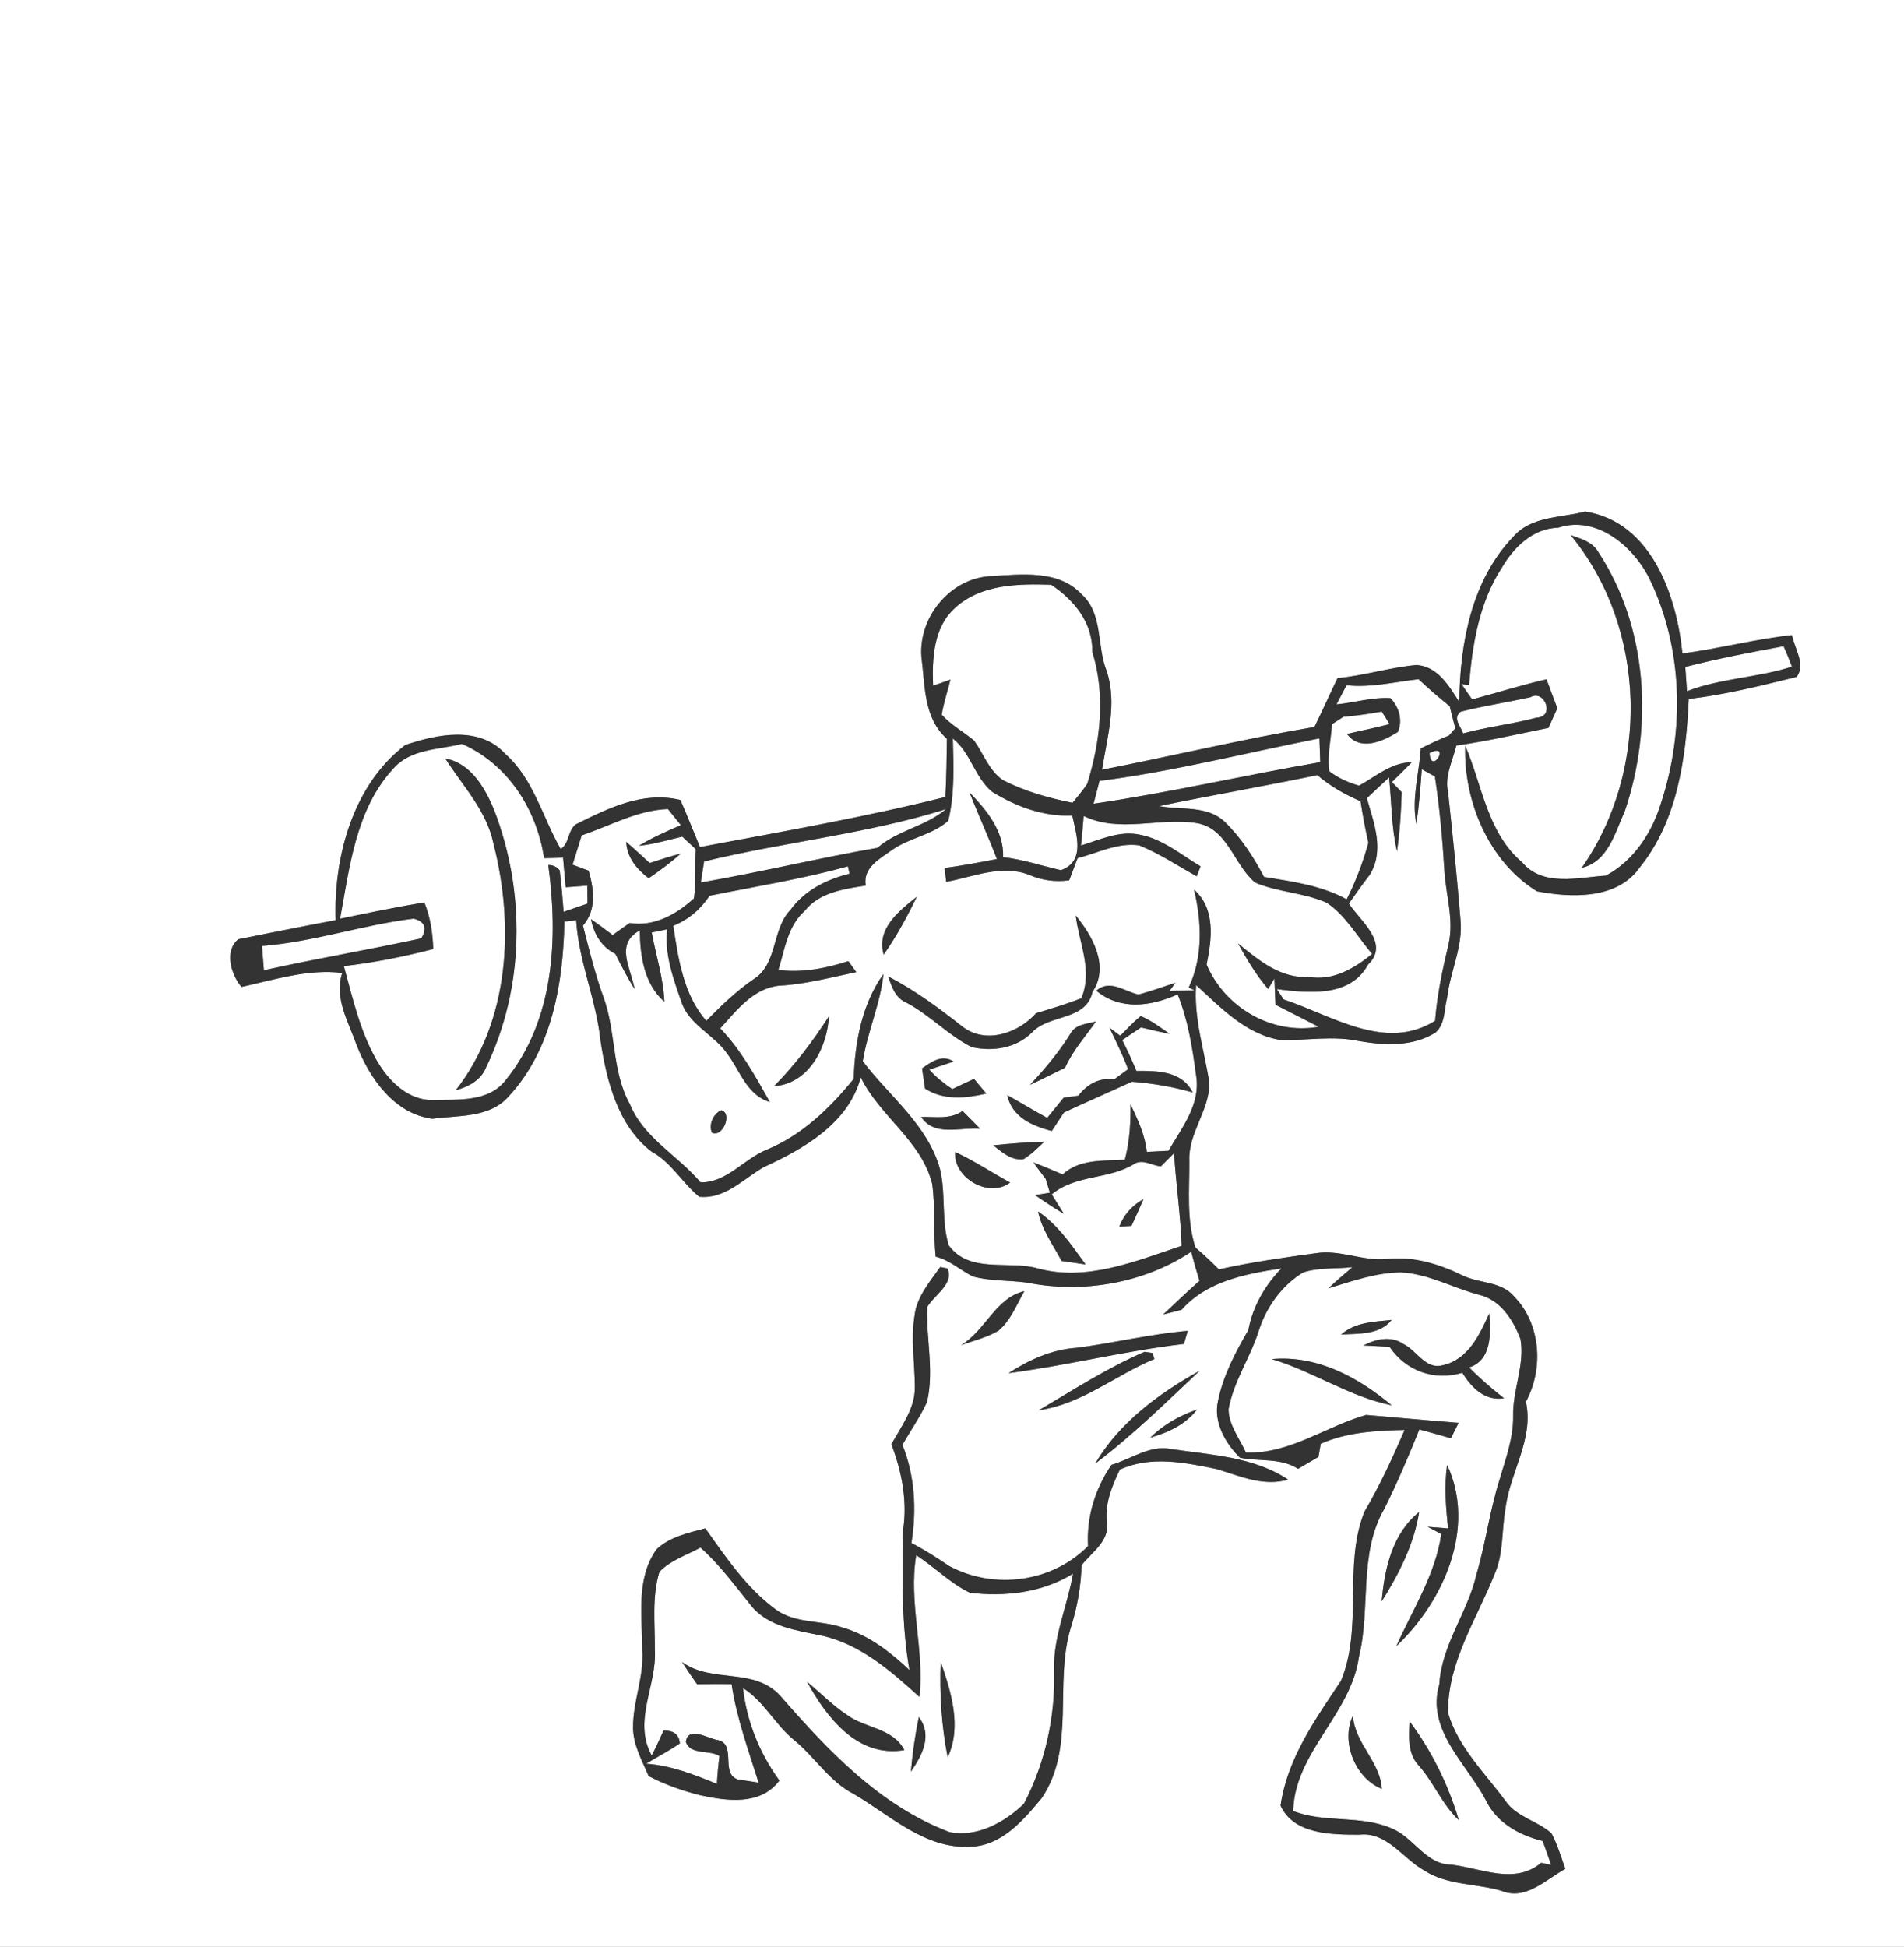 <?xml version="1.0" encoding="UTF-8" ?>
<!DOCTYPE svg PUBLIC "-//W3C//DTD SVG 1.1//EN" "http://www.w3.org/Graphics/SVG/1.1/DTD/svg11.dtd">
<svg width="269pt" height="275pt" viewBox="0 0 269 275" version="1.1" xmlns="http://www.w3.org/2000/svg">
<rect x="0" y="0" width="269" height="275" fill="#808080" stroke="none"/>
<g id="#ffffffff">
<path fill="#FFFFFF" opacity="1.00" d=" M 0.00 0.00 L 269.00 0.00 L 269.00 275.00 L 0.00 275.00 L 0.00 0.00 M 213.82 75.80 C 207.89 81.94 206.25 90.94 206.17 99.17 C 204.76 96.94 203.05 94.05 200.07 93.94 C 196.33 94.29 192.71 95.44 188.97 95.79 C 187.85 98.08 186.84 100.41 185.70 102.69 C 175.64 104.38 165.72 106.78 155.70 108.73 C 156.41 104.13 157.88 99.35 156.34 94.76 C 154.93 91.23 155.87 86.69 152.80 83.94 C 149.52 80.43 144.22 81.15 139.90 81.39 C 134.22 81.72 129.75 87.20 130.18 92.80 C 130.71 96.84 130.46 101.41 133.78 104.36 C 133.75 107.10 133.71 109.84 133.56 112.58 C 122.12 115.45 110.49 117.47 98.89 119.65 C 97.96 117.43 97.10 115.19 96.12 113.00 C 90.81 111.73 86.00 114.14 81.38 116.43 C 80.20 117.26 80.45 119.18 79.21 119.93 C 76.64 115.45 75.41 110.06 71.39 106.50 C 67.75 102.48 61.77 103.70 57.26 105.24 C 49.87 110.87 47.12 121.04 47.42 129.98 C 42.83 130.83 38.24 131.77 33.68 132.67 C 31.66 134.27 32.60 137.63 34.12 139.41 C 38.75 138.39 43.62 136.83 48.35 137.44 C 47.18 140.98 49.24 144.36 50.38 147.61 C 52.20 152.31 55.71 157.32 61.06 158.03 C 64.76 157.53 69.17 157.95 71.86 154.88 C 78.00 148.27 79.57 138.89 79.74 130.18 L 81.40 129.98 C 81.75 135.78 84.22 141.17 84.83 146.93 C 85.69 152.61 87.27 159.00 92.05 162.67 C 94.87 164.19 96.39 167.11 98.79 169.05 C 102.43 169.42 105.02 166.52 107.91 164.86 C 113.59 162.26 119.88 158.66 121.61 152.18 C 124.29 157.68 130.17 161.11 131.70 167.22 C 132.17 170.62 131.84 174.09 132.19 177.51 C 134.18 178.00 135.67 179.42 137.45 180.31 C 139.94 180.98 142.56 180.83 145.11 181.18 C 152.95 182.75 161.60 181.28 168.30 176.82 C 168.65 178.20 169.04 179.56 169.47 180.92 C 167.72 182.47 166.04 184.08 164.34 185.68 C 165.20 185.46 166.07 185.24 166.93 185.02 C 170.51 180.97 175.96 179.94 181.04 179.17 C 178.70 181.59 176.99 184.55 176.37 187.88 C 174.54 191.02 172.81 194.31 172.08 197.91 C 171.40 200.88 173.13 203.89 175.18 205.91 C 177.91 206.48 180.95 205.89 183.39 207.48 C 184.11 207.06 185.55 206.22 186.27 205.80 C 186.36 205.33 186.52 204.41 186.60 203.94 C 190.32 202.29 194.43 202.08 198.45 201.99 C 196.74 205.92 194.96 209.83 192.77 213.53 C 189.74 221.16 192.61 229.80 189.46 237.42 C 185.83 242.89 181.87 248.38 180.92 255.06 C 182.81 259.16 188.16 259.15 192.05 259.16 C 195.95 258.72 198.16 262.50 201.19 264.20 C 204.44 266.33 208.49 266.02 212.11 267.08 C 215.55 268.50 218.36 265.52 221.15 263.99 C 220.53 262.30 220.05 260.54 219.19 258.96 C 217.20 257.18 214.24 256.68 212.67 254.36 C 209.75 250.40 206.01 246.81 204.58 241.96 C 204.50 234.78 208.66 228.69 211.20 222.25 C 212.44 219.37 212.15 216.15 212.69 213.11 C 213.31 207.97 216.74 203.34 215.58 198.00 C 218.12 193.32 217.69 186.97 213.90 183.12 C 212.10 180.97 209.00 181.32 206.65 180.17 C 203.35 178.56 199.70 177.43 195.99 177.84 C 192.58 178.20 189.34 176.48 185.93 177.02 C 181.33 177.65 176.73 178.30 172.20 179.31 C 171.14 178.24 170.06 177.19 168.90 176.24 C 167.60 172.30 168.06 168.09 168.03 164.02 C 167.84 160.10 170.86 156.87 170.87 153.02 C 170.16 148.40 168.64 143.89 168.99 139.15 C 172.50 142.35 176.00 146.11 180.93 146.91 C 184.63 146.98 188.36 146.27 192.03 147.06 C 195.63 147.68 199.64 147.88 202.85 145.83 C 204.21 144.57 204.02 142.55 204.46 140.89 C 204.89 137.20 206.71 133.71 206.34 129.93 C 205.85 123.90 205.23 117.87 204.58 111.85 C 204.07 109.58 205.25 107.47 205.75 105.31 C 210.13 104.70 214.44 103.69 218.77 102.82 C 219.18 101.90 219.60 100.97 220.02 100.04 C 219.50 98.68 219.00 97.32 218.50 95.96 C 214.96 96.76 211.49 97.87 207.99 98.80 C 207.48 98.08 206.97 97.36 206.48 96.63 L 207.55 96.77 C 208.01 91.03 208.98 85.09 212.19 80.18 C 213.89 77.28 216.57 74.64 220.15 74.54 C 225.63 72.73 230.93 77.28 233.16 82.00 C 237.79 91.73 238.02 103.27 234.67 113.44 C 233.40 117.63 230.81 121.59 226.88 123.69 C 222.95 123.94 218.02 125.31 215.07 121.83 C 210.11 117.63 209.42 110.95 207.01 105.33 C 206.75 113.14 210.34 121.72 217.14 125.90 C 221.93 126.82 228.41 127.09 231.61 122.60 C 237.02 115.95 238.21 107.03 238.59 98.73 C 243.75 98.14 248.81 96.85 253.84 95.62 C 255.15 93.82 253.52 91.58 253.17 89.71 C 247.96 90.28 242.88 91.62 237.70 92.31 C 236.87 84.11 233.30 73.72 223.95 72.26 C 220.50 73.18 216.37 72.88 213.82 75.80 M 221.91 75.60 C 232.70 88.70 233.14 108.75 223.48 122.58 C 227.21 121.71 228.17 117.60 229.56 114.57 C 233.59 102.64 232.83 88.61 225.78 77.94 C 224.96 76.53 223.34 76.09 221.91 75.60 M 132.83 178.98 C 131.36 181.09 129.51 183.19 129.21 185.85 C 128.67 189.18 129.24 192.54 129.25 195.89 C 129.32 198.96 127.33 201.45 125.94 204.02 C 127.43 207.94 128.25 212.18 127.55 216.37 C 127.49 222.88 127.35 229.45 128.49 235.91 C 125.78 233.36 122.75 230.98 119.13 229.93 C 116.00 228.82 112.34 229.39 109.57 227.33 C 105.47 224.31 102.57 219.99 99.65 215.89 C 97.26 216.53 94.62 217.08 92.77 218.84 C 89.82 222.94 90.73 228.31 90.74 233.03 C 91.04 236.77 89.41 240.30 89.44 244.02 C 89.44 246.48 90.71 248.67 91.64 250.88 C 93.93 252.09 96.40 252.94 98.91 253.58 C 102.75 254.42 107.43 255.07 110.12 251.51 C 107.31 247.65 105.51 243.21 104.97 238.45 C 107.94 240.30 109.48 243.58 112.15 245.76 C 115.12 248.16 117.15 251.64 120.62 253.41 C 125.80 256.44 130.69 261.22 137.11 260.86 C 141.50 260.73 144.55 257.14 147.14 254.04 C 151.99 246.94 148.93 237.90 151.23 230.09 C 152.17 227.18 152.71 224.16 152.81 221.10 C 154.23 219.26 156.79 217.70 156.38 215.05 C 156.07 212.39 157.10 209.93 158.21 207.59 C 162.60 205.59 167.40 206.59 171.92 207.52 C 175.20 208.51 178.48 210.02 181.99 209.01 C 177.16 205.78 171.07 205.52 165.48 204.69 C 162.45 204.06 159.83 206.11 157.04 206.91 C 154.72 210.29 153.49 214.27 153.72 218.39 C 148.63 223.55 140.42 224.60 134.10 221.21 C 132.37 220.04 130.62 218.92 128.77 217.96 C 129.51 213.32 129.27 208.47 127.49 204.09 C 128.65 202.07 130.00 200.16 130.97 198.04 C 132.01 193.62 130.82 189.10 131.00 184.63 C 131.96 182.94 134.88 181.32 133.84 179.17 C 133.59 179.12 133.09 179.02 132.83 178.98 M 135.78 190.00 C 137.55 189.39 139.42 188.93 141.05 187.98 C 142.79 186.52 143.62 184.31 144.72 182.39 C 140.67 183.30 139.23 187.97 135.78 190.00 M 152.10 190.39 C 148.59 190.62 145.39 192.09 142.48 193.97 C 150.78 192.88 158.94 190.82 167.26 189.84 C 167.40 189.38 167.68 188.46 167.81 187.99 C 162.53 188.44 157.36 189.71 152.10 190.39 M 161.69 190.96 C 156.47 193.21 151.66 196.32 146.78 199.20 C 152.83 198.35 157.59 194.26 163.09 191.97 C 163.02 191.76 162.89 191.33 162.83 191.12 C 162.54 191.08 161.97 191.00 161.69 190.96 M 154.74 206.73 C 160.00 202.77 164.70 198.13 169.49 193.63 C 163.74 196.82 158.13 200.96 154.74 206.73 M 162.52 203.07 C 165.03 202.36 167.48 201.24 169.11 199.11 C 166.67 199.96 164.37 201.24 162.52 203.07 Z" />
<path fill="#FFFFFF" opacity="1.00" d=" M 134.89 85.91 C 138.54 82.51 143.84 82.46 148.51 82.60 C 151.78 84.78 154.39 87.97 154.33 92.10 C 156.23 98.22 155.47 104.69 153.61 110.72 C 152.99 111.66 152.24 112.52 151.53 113.40 C 148.15 112.73 144.79 111.78 141.71 110.21 C 139.73 108.87 138.96 106.48 137.62 104.61 C 136.11 103.37 134.37 102.41 133.04 100.96 C 133.33 99.28 133.87 97.65 134.28 96.00 C 133.66 96.22 132.44 96.65 131.83 96.87 C 131.68 93.07 131.86 88.66 134.89 85.91 Z" />
<path fill="#FFFFFF" opacity="1.00" d=" M 238.10 94.21 C 242.68 93.03 247.33 92.14 251.99 91.28 C 252.41 92.23 252.81 93.19 253.17 94.17 C 248.33 95.74 243.11 95.79 238.34 97.64 C 238.28 96.79 238.16 95.07 238.10 94.21 Z" />
<path fill="#FFFFFF" opacity="1.00" d=" M 190.24 96.80 C 193.67 97.17 197.03 96.33 200.41 95.94 C 201.83 97.28 203.31 98.54 204.82 99.76 C 205.07 100.80 205.33 101.84 205.61 102.88 C 205.39 103.14 204.94 103.64 204.71 103.90 C 203.35 104.44 202.04 105.07 200.73 105.72 C 200.50 109.26 199.41 112.77 200.10 116.35 C 200.50 113.80 200.68 111.22 200.87 108.66 C 201.33 108.91 202.26 109.42 202.72 109.68 C 203.40 114.10 203.80 118.56 204.07 123.02 C 204.28 126.47 205.45 129.94 204.65 133.40 C 203.79 136.96 203.04 140.55 202.75 144.20 C 195.69 148.61 188.15 143.41 181.35 141.18 C 181.11 140.81 180.63 140.08 180.39 139.72 C 184.84 140.26 190.72 140.94 193.28 136.26 C 196.42 133.24 192.17 130.11 190.57 127.63 C 191.54 126.25 192.51 124.88 193.54 123.55 C 195.63 120.06 194.11 116.31 193.11 112.75 C 194.15 111.77 195.20 110.79 196.25 109.81 C 196.61 113.28 196.56 116.82 197.37 120.23 C 197.78 117.47 197.94 114.68 198.04 111.90 C 197.70 111.54 197.00 110.83 196.65 110.47 C 197.60 109.55 198.54 108.62 199.47 107.67 C 196.56 107.71 194.41 109.66 192.01 110.98 C 190.51 110.55 189.05 109.91 187.81 108.95 C 187.47 106.74 188.05 104.51 188.18 102.30 C 188.59 102.03 189.41 101.51 189.82 101.25 C 191.63 101.09 193.43 100.85 195.21 100.51 C 195.59 101.10 195.96 101.69 196.32 102.29 C 194.32 102.80 192.31 103.22 190.30 103.67 C 192.20 106.18 195.35 104.72 197.49 103.40 C 198.21 101.74 197.66 99.88 196.45 98.62 C 193.87 98.46 191.37 99.26 188.82 99.50 C 189.29 98.60 189.76 97.70 190.24 96.80 Z" />
<path fill="#FFFFFF" opacity="1.00" d=" M 206.36 100.53 C 209.62 99.70 212.96 99.21 216.24 98.48 C 218.21 97.33 219.77 101.30 217.06 101.38 C 213.65 102.29 210.12 102.67 206.71 103.60 C 206.40 102.61 205.17 101.48 206.36 100.53 Z" />
<path fill="#FFFFFF" opacity="1.00" d=" M 55.53 108.61 C 57.98 105.76 61.93 105.92 65.27 105.08 C 71.77 107.94 75.83 114.34 76.87 121.22 C 77.76 121.21 78.65 121.18 79.55 121.15 C 79.67 122.54 79.79 123.93 79.93 125.33 C 80.69 125.27 82.22 125.16 82.98 125.10 C 82.99 125.74 83.00 127.01 83.00 127.64 C 82.16 127.93 80.47 128.51 79.63 128.80 C 79.48 126.85 79.31 124.89 79.07 122.95 C 78.68 122.45 78.15 122.19 77.46 122.19 C 78.87 132.49 78.32 144.05 71.52 152.48 C 69.07 155.76 64.68 155.28 61.07 155.39 C 57.83 155.40 55.27 153.01 53.62 150.45 C 50.98 146.20 49.89 141.25 48.58 136.47 C 52.85 135.98 57.06 135.13 61.21 134.06 C 61.13 131.80 60.81 129.57 59.95 127.47 C 55.96 128.13 52.01 128.96 48.05 129.77 C 49.39 122.46 50.28 114.32 55.53 108.61 M 62.91 107.14 C 65.39 111.04 68.75 114.49 69.72 119.17 C 72.69 130.76 72.02 144.26 64.39 154.00 C 66.19 153.51 67.97 152.58 68.69 150.74 C 74.12 139.47 74.29 125.93 69.77 114.32 C 68.47 111.22 66.50 107.81 62.91 107.14 Z" />
<path fill="#FFFFFF" opacity="1.00" d=" M 155.34 110.31 C 165.81 108.97 176.06 106.33 186.41 104.30 C 186.44 105.14 186.50 106.82 186.53 107.66 C 175.83 109.50 165.24 111.97 154.50 113.53 C 154.71 112.73 155.13 111.11 155.34 110.31 Z" />
<path fill="#FFFFFF" opacity="1.00" d=" M 134.62 104.32 C 137.17 106.32 137.70 109.86 140.21 111.87 C 143.59 113.94 147.47 115.39 151.49 115.19 C 152.05 117.90 153.41 121.65 149.89 122.92 C 147.16 122.30 144.51 121.40 141.72 121.08 C 141.85 117.36 139.38 114.43 136.96 111.92 C 138.22 115.07 139.62 118.17 140.85 121.34 C 138.40 121.82 135.94 122.28 133.46 122.61 L 133.68 124.57 C 137.51 123.86 141.52 122.06 145.40 123.58 C 147.19 124.36 149.12 124.62 151.06 124.35 C 151.45 123.31 151.84 122.26 152.24 121.22 C 155.09 120.49 157.92 118.98 160.95 119.41 C 163.81 120.57 166.39 122.29 169.07 123.79 C 169.21 123.44 169.48 122.73 169.62 122.38 C 166.87 120.74 164.29 118.53 161.07 117.91 C 158.18 117.28 155.41 118.61 152.72 119.44 C 152.87 118.04 152.99 116.65 153.10 115.26 C 158.16 117.70 163.63 115.47 168.89 116.24 C 173.41 116.84 174.26 122.11 177.33 124.67 C 180.58 126.05 184.23 126.08 187.45 127.52 C 190.16 129.34 191.77 132.32 193.86 134.75 C 191.34 136.80 188.34 138.58 184.94 138.00 C 180.93 138.26 177.80 135.63 174.91 133.26 C 176.16 135.52 177.48 137.74 179.17 139.71 L 180.05 138.22 C 180.11 139.46 180.16 140.69 180.21 141.93 C 182.24 142.97 184.27 143.99 186.30 145.04 C 179.71 146.21 173.06 142.35 170.47 136.25 C 171.22 132.64 171.76 128.39 168.70 125.67 C 169.78 130.25 169.99 135.11 167.95 139.49 L 168.79 139.91 C 167.60 139.93 166.42 139.95 165.23 139.97 L 166.07 138.83 C 164.33 139.38 162.62 140.03 160.85 140.48 C 158.86 140.07 156.83 138.26 154.88 139.94 C 158.28 142.76 162.62 142.16 166.38 140.46 C 167.86 144.10 168.48 148.09 169.00 151.99 C 169.64 156.01 166.97 159.30 165.09 162.55 C 164.06 162.61 163.04 162.66 162.02 162.71 C 161.77 160.30 160.74 158.13 159.72 155.99 C 159.75 158.62 159.60 161.26 158.92 163.82 C 155.88 164.01 152.55 163.67 150.13 165.90 C 148.76 165.31 147.39 164.73 146.00 164.20 C 146.57 164.98 147.15 165.77 147.74 166.54 C 147.89 167.03 148.18 168.00 148.33 168.48 L 146.25 168.82 C 147.57 169.74 148.91 170.63 150.30 171.46 C 149.87 170.78 149.01 169.40 148.59 168.71 C 152.02 165.85 156.72 166.68 160.36 164.34 C 161.52 163.73 162.82 164.65 164.01 164.76 C 164.48 164.29 165.40 163.35 165.87 162.89 C 166.14 167.26 166.79 171.60 166.95 175.98 C 160.44 178.15 153.46 181.08 146.54 179.15 C 142.42 178.02 136.95 179.94 134.04 175.91 C 132.98 172.46 133.64 168.75 132.83 165.25 C 131.16 158.97 125.69 154.91 121.90 149.91 C 122.55 145.73 124.39 141.81 124.82 137.58 C 121.76 141.86 120.78 147.24 120.61 152.40 C 117.25 156.54 113.32 160.34 108.31 162.41 C 105.08 163.70 102.65 167.11 98.97 167.01 C 95.76 163.21 90.95 160.75 89.00 155.99 C 86.39 151.29 87.07 145.71 85.23 140.77 C 84.04 137.50 83.23 134.12 82.36 130.75 C 84.31 128.50 83.92 125.62 83.16 122.99 C 82.59 122.78 81.45 122.35 80.89 122.14 C 81.31 120.76 81.74 119.38 82.18 118.00 C 86.21 116.65 90.01 114.45 94.36 114.28 C 94.98 115.04 95.59 115.80 96.20 116.56 C 94.17 117.42 92.16 118.32 90.27 119.46 C 92.36 119.28 94.36 118.64 96.40 118.18 C 96.87 118.62 97.82 119.52 98.30 119.96 C 98.17 122.27 98.36 124.60 98.04 126.90 C 95.61 129.15 92.38 130.95 88.96 130.38 C 88.15 130.94 87.36 131.51 86.56 132.08 C 85.55 131.31 84.52 130.56 83.49 129.83 C 83.90 131.93 84.98 133.76 86.94 134.74 C 87.79 136.43 88.65 138.11 89.65 139.72 C 89.17 136.80 86.80 133.37 90.39 131.43 C 90.44 135.04 90.99 138.98 93.86 141.50 C 93.73 138.17 92.67 134.98 92.08 131.72 C 92.62 131.61 93.72 131.38 94.26 131.27 C 93.85 134.93 95.21 138.46 96.39 141.86 C 97.63 144.93 101.02 146.26 102.81 148.93 C 104.59 151.34 105.57 154.72 108.76 155.66 C 106.71 152.02 104.68 148.30 101.76 145.27 C 104.05 142.74 106.43 139.58 110.10 139.23 C 113.80 139.04 117.37 138.06 120.98 137.32 C 120.70 136.94 120.14 136.16 119.86 135.77 C 116.65 136.80 113.35 137.44 109.97 137.02 C 110.87 134.11 111.27 130.82 113.69 128.67 C 115.77 126.04 119.22 125.58 122.31 125.09 C 121.90 122.55 124.27 121.33 126.01 120.08 C 128.47 118.33 131.70 117.97 133.97 115.94 C 134.90 112.15 134.72 108.19 134.62 104.32 M 88.47 118.92 C 88.58 121.13 89.95 122.76 91.64 124.06 C 93.22 122.98 94.76 121.85 96.18 120.57 C 94.70 120.97 93.24 121.43 91.79 121.91 C 90.69 120.90 89.60 119.89 88.47 118.92 M 124.85 134.85 C 126.66 132.27 128.16 129.50 129.53 126.67 C 127.00 128.69 123.78 131.19 124.85 134.85 M 151.98 129.33 C 152.46 133.25 154.43 137.08 152.77 141.02 C 150.68 141.82 148.53 142.48 146.38 143.12 C 143.88 145.94 139.27 147.55 136.01 145.04 C 132.68 142.42 129.27 139.88 125.49 137.93 C 125.98 139.40 126.52 141.01 128.09 141.65 C 131.39 143.40 133.96 146.23 137.29 147.91 C 140.27 148.58 143.60 148.06 145.82 145.82 C 148.29 143.20 153.39 144.26 154.36 140.10 C 156.76 136.51 154.38 132.23 151.98 129.33 M 161.17 143.53 C 160.12 144.37 159.20 145.36 158.27 146.31 C 157.89 146.03 157.12 145.46 156.74 145.17 C 157.67 147.10 158.62 149.02 159.38 151.03 C 158.90 151.38 157.94 152.08 157.46 152.43 C 155.35 152.21 153.61 153.11 152.36 154.77 C 151.84 154.84 150.79 154.99 150.27 155.06 C 149.50 156.01 148.72 156.96 147.95 157.91 C 146.04 156.88 144.20 155.74 142.30 154.69 C 143.00 157.84 145.80 159.00 148.59 159.77 C 149.17 158.89 149.74 158.01 150.32 157.14 C 153.51 155.66 156.73 154.26 159.92 152.80 C 162.83 153.02 165.70 153.51 168.51 154.32 C 166.99 151.27 163.51 151.25 160.55 151.27 C 159.94 149.79 159.28 148.34 158.55 146.91 C 159.44 146.32 160.33 145.73 161.21 145.13 C 162.56 145.47 163.91 145.77 165.27 146.05 C 163.94 145.15 162.66 144.15 161.17 143.53 M 109.36 153.43 C 114.30 153.08 116.86 147.97 117.12 143.56 C 114.83 147.09 112.33 150.43 109.36 153.43 M 151.24 146.00 C 149.62 148.63 147.63 150.97 145.53 153.23 C 147.19 152.46 148.83 151.63 150.48 150.82 C 151.56 148.40 153.33 146.43 154.84 144.29 C 153.55 144.65 151.95 144.67 151.24 146.00 M 130.27 150.91 C 130.37 151.63 130.58 153.06 130.69 153.77 C 133.34 155.47 136.42 155.14 139.35 154.48 C 138.76 153.79 138.18 153.09 137.61 152.40 C 136.58 152.87 135.56 153.35 134.54 153.84 C 133.36 153.04 132.24 152.17 131.30 151.09 C 132.16 150.81 133.88 150.24 134.73 149.95 C 133.09 148.89 131.61 149.98 130.27 150.91 M 100.59 160.00 C 102.07 160.73 103.53 157.34 101.94 156.83 C 100.79 157.25 100.07 158.88 100.59 160.00 M 130.14 157.78 C 132.07 160.62 135.65 159.19 138.46 159.44 C 137.64 158.60 136.82 157.75 135.99 156.93 C 134.24 158.17 132.12 157.72 130.14 157.78 M 140.32 161.78 C 141.57 162.76 142.89 163.97 144.62 163.73 C 145.71 163.06 146.62 162.14 147.54 161.27 C 145.13 161.35 142.72 161.53 140.32 161.78 M 134.95 162.73 C 134.68 166.44 139.76 169.30 142.71 167.04 C 140.11 165.63 137.64 163.96 134.95 162.73 M 158.13 173.28 C 158.56 173.25 159.43 173.19 159.86 173.16 C 160.44 171.90 161.02 170.65 161.56 169.37 C 159.98 170.27 158.77 171.57 158.13 173.28 M 146.66 171.14 C 147.20 173.71 148.77 175.84 149.98 178.12 C 151.11 178.29 152.24 178.45 153.37 178.61 C 151.40 175.91 149.49 173.03 146.66 171.14 Z" />
<path fill="#FFFFFF" opacity="1.00" d=" M 201.97 106.38 C 205.09 104.77 202.17 109.66 201.97 106.38 Z" />
<path fill="#FFFFFF" opacity="1.00" d=" M 163.75 113.86 C 171.19 112.34 178.68 111.03 186.12 109.49 C 187.93 111.06 190.03 112.23 192.22 113.18 C 192.52 115.15 192.89 117.11 193.33 119.05 C 192.56 121.81 191.56 124.49 190.26 127.04 C 186.66 125.05 182.58 124.54 178.58 123.87 C 177.09 121.03 175.31 118.29 172.99 116.05 C 170.49 113.72 166.85 114.46 163.75 113.86 Z" />
<path fill="#FFFFFF" opacity="1.00" d=" M 99.47 121.69 C 110.79 118.92 122.51 117.80 133.66 114.29 C 130.78 116.74 126.82 117.27 123.97 119.76 C 115.62 121.22 107.37 123.22 99.01 124.66 C 99.13 123.92 99.35 122.43 99.47 121.69 Z" />
<path fill="#FFFFFF" opacity="1.00" d=" M 100.24 126.53 C 106.77 125.21 113.37 124.16 119.80 122.37 C 119.86 122.64 119.97 123.16 120.02 123.42 C 116.79 124.22 113.70 125.75 111.70 128.50 C 109.00 131.27 109.91 136.22 106.44 138.34 C 103.99 140.02 101.86 142.10 99.78 144.20 C 96.57 140.52 95.82 135.44 95.12 130.77 C 97.25 129.92 98.99 128.45 100.24 126.53 Z" />
<path fill="#FFFFFF" opacity="1.00" d=" M 37.01 133.62 C 44.29 133.06 51.23 130.64 58.45 129.76 C 60.03 130.17 60.39 131.10 59.52 132.55 C 52.13 134.16 44.66 135.41 37.28 137.06 C 37.21 136.20 37.08 134.48 37.01 133.62 Z" />
<path fill="#FFFFFF" opacity="1.00" d=" M 177.81 188.06 C 178.88 184.68 181.07 181.57 184.13 179.73 C 186.35 179.00 188.77 179.27 191.08 178.99 C 189.92 179.97 188.78 180.95 187.68 181.98 C 191.01 180.98 194.35 179.78 197.87 179.72 C 201.77 179.91 205.22 181.90 208.93 182.89 C 211.97 183.59 213.79 186.43 214.82 189.17 C 215.45 192.83 213.69 196.36 213.78 200.02 C 213.83 203.10 212.73 206.03 211.88 208.95 C 210.47 213.34 209.91 217.95 208.60 222.37 C 207.39 227.74 203.68 232.28 203.35 237.90 C 201.46 244.38 207.20 249.09 209.92 254.29 C 211.45 257.48 214.63 259.23 217.95 260.05 C 218.36 261.17 218.76 262.30 219.15 263.43 C 218.80 263.36 218.09 263.21 217.74 263.13 C 214.01 266.27 209.29 263.91 205.11 263.40 C 201.35 263.40 199.72 259.44 196.51 258.23 C 192.11 256.35 187.14 257.56 182.70 255.81 C 182.93 247.52 190.87 242.13 191.99 234.05 C 193.70 227.13 191.89 219.46 195.61 213.07 C 197.42 209.43 199.01 205.69 200.53 201.92 C 202.01 202.32 203.50 202.73 204.98 203.16 C 205.25 202.62 205.80 201.54 206.08 200.99 C 201.72 200.65 197.35 200.24 193.00 199.87 C 187.31 201.50 182.22 205.40 176.03 205.19 C 175.14 203.21 173.60 201.32 173.57 199.08 C 174.26 195.16 176.62 191.82 177.81 188.06 M 189.48 188.52 C 191.96 188.35 194.89 188.60 196.61 186.45 C 194.14 186.71 191.42 186.76 189.48 188.52 M 210.40 185.54 C 209.03 188.57 207.41 192.08 203.80 192.86 C 201.39 193.50 200.18 190.77 198.28 189.85 C 196.53 188.65 194.38 189.14 192.64 190.05 C 193.56 190.10 195.40 190.20 196.32 190.25 C 198.64 193.67 202.60 195.09 206.60 193.92 C 207.90 196.02 209.81 197.96 212.49 197.51 C 210.76 196.16 209.10 194.73 207.56 193.16 C 210.78 192.14 210.64 188.29 210.40 185.54 M 179.68 191.98 C 185.50 193.72 190.64 197.29 196.62 198.51 C 191.86 194.53 186.09 191.41 179.68 191.98 M 204.45 206.93 C 204.02 209.91 204.27 212.92 204.59 215.90 C 203.87 215.84 202.42 215.73 201.70 215.67 C 202.19 215.92 203.15 216.43 203.63 216.69 C 202.79 222.44 199.59 227.33 197.28 232.53 C 203.95 226.23 208.61 215.79 204.45 206.93 M 195.21 226.20 C 197.64 222.33 199.78 218.15 200.50 213.58 C 196.72 216.59 195.59 221.62 195.21 226.20 M 195.23 252.69 C 194.98 248.78 191.42 246.31 191.14 242.36 C 189.39 246.00 191.46 251.21 195.23 252.69 M 199.16 243.16 C 199.03 245.28 198.86 247.70 200.43 249.38 C 202.57 251.78 203.74 254.89 206.10 257.10 C 204.63 252.10 202.26 247.34 199.16 243.16 Z" />
<path fill="#FFFFFF" opacity="1.00" d=" M 93.16 222.04 C 94.72 220.39 97.01 219.68 98.96 218.61 C 101.75 221.07 103.92 224.09 106.24 226.96 C 108.69 229.81 112.54 230.30 116.00 231.02 C 121.51 232.20 125.85 236.03 129.90 239.70 C 130.63 233.00 128.33 226.41 129.44 219.69 C 132.05 221.34 134.23 223.65 137.03 224.99 C 142.03 225.57 147.25 224.98 151.60 222.29 C 150.80 226.88 148.76 231.26 148.92 236.00 C 149.12 242.47 147.66 249.06 144.66 254.79 C 141.94 257.42 138.03 259.58 134.14 258.79 C 124.35 255.08 117.02 247.33 110.30 239.61 C 106.59 235.43 100.59 237.86 96.36 234.77 C 97.04 235.83 97.75 236.88 98.49 237.91 C 100.11 237.87 101.74 237.87 103.36 237.89 C 104.07 242.68 105.74 247.22 107.18 251.81 C 106.44 251.70 104.95 251.47 104.21 251.35 C 101.67 250.44 104.22 246.20 101.23 245.76 C 99.91 245.49 97.21 243.83 96.90 246.03 C 97.47 247.94 100.24 247.14 101.65 248.04 C 101.48 249.35 101.36 250.67 101.28 251.99 C 98.08 250.66 94.80 249.39 91.29 249.13 C 92.87 248.16 94.52 247.32 96.05 246.27 C 95.96 245.03 95.19 244.42 93.75 244.46 C 93.21 245.64 92.67 246.82 92.08 247.98 C 89.36 243.09 92.84 238.07 92.52 233.02 C 92.55 229.36 92.08 225.60 93.16 222.04 M 132.90 234.74 C 132.72 239.26 133.02 243.80 133.89 248.23 C 135.92 243.90 134.38 239.00 132.90 234.74 M 114.01 237.56 C 116.82 242.62 121.16 248.34 127.77 247.21 C 126.15 244.10 122.34 244.16 119.77 242.31 C 117.67 240.95 115.94 239.13 114.01 237.56 M 129.81 242.54 C 129.29 245.08 128.92 247.66 128.69 250.26 C 130.30 247.94 131.78 245.11 129.81 242.54 Z" />
</g>
<g id="#454744ff">
<path fill="#333333" opacity="1.00" d=" M 213.82 75.80 C 216.37 72.88 220.50 73.18 223.95 72.26 C 233.30 73.72 236.87 84.11 237.70 92.31 C 242.88 91.62 247.96 90.28 253.17 89.71 C 253.52 91.58 255.15 93.82 253.84 95.62 C 248.81 96.85 243.75 98.14 238.59 98.73 C 238.21 107.03 237.02 115.95 231.61 122.60 C 228.41 127.09 221.93 126.82 217.14 125.90 C 210.34 121.72 206.75 113.14 207.01 105.33 C 209.42 110.95 210.11 117.63 215.07 121.83 C 218.02 125.31 222.95 123.94 226.88 123.69 C 230.81 121.59 233.40 117.63 234.67 113.44 C 238.02 103.27 237.79 91.73 233.16 82.00 C 230.93 77.28 225.63 72.73 220.15 74.54 C 216.57 74.64 213.89 77.28 212.19 80.18 C 208.98 85.09 208.01 91.03 207.55 96.77 L 206.48 96.63 C 206.97 97.36 207.48 98.08 207.99 98.80 C 211.49 97.87 214.96 96.76 218.50 95.96 C 219.00 97.32 219.50 98.68 220.02 100.04 C 219.60 100.97 219.18 101.90 218.77 102.82 C 214.44 103.69 210.13 104.70 205.75 105.31 C 205.25 107.47 204.07 109.58 204.58 111.85 C 205.23 117.87 205.85 123.90 206.34 129.93 C 206.71 133.71 204.89 137.20 204.46 140.89 C 204.02 142.55 204.21 144.57 202.85 145.83 C 199.64 147.88 195.63 147.68 192.03 147.06 C 188.36 146.27 184.63 146.98 180.93 146.91 C 176.00 146.11 172.50 142.35 168.99 139.15 C 168.64 143.89 170.16 148.40 170.87 153.02 C 170.86 156.87 167.84 160.10 168.03 164.02 C 168.06 168.09 167.60 172.30 168.90 176.24 C 170.06 177.19 171.14 178.24 172.20 179.31 C 176.73 178.30 181.33 177.65 185.93 177.02 C 189.34 176.48 192.58 178.20 195.99 177.84 C 199.70 177.43 203.35 178.56 206.65 180.17 C 209.00 181.32 212.10 180.97 213.90 183.12 C 217.69 186.97 218.12 193.32 215.58 198.00 C 216.74 203.34 213.31 207.97 212.69 213.11 C 212.15 216.15 212.44 219.37 211.20 222.25 C 208.66 228.69 204.50 234.78 204.58 241.96 C 206.01 246.81 209.75 250.40 212.67 254.36 C 214.24 256.68 217.20 257.18 219.19 258.96 C 220.05 260.54 220.53 262.30 221.15 263.99 C 218.36 265.52 215.55 268.50 212.11 267.08 C 208.49 266.02 204.44 266.33 201.19 264.20 C 198.16 262.50 195.95 258.72 192.05 259.16 C 188.16 259.15 182.81 259.16 180.92 255.06 C 181.87 248.38 185.83 242.89 189.46 237.42 C 192.61 229.80 189.74 221.16 192.77 213.53 C 194.96 209.83 196.74 205.92 198.45 201.99 C 194.43 202.08 190.32 202.29 186.60 203.94 C 186.52 204.41 186.36 205.33 186.27 205.80 C 185.55 206.22 184.11 207.06 183.39 207.48 C 180.95 205.89 177.91 206.48 175.18 205.91 C 173.13 203.89 171.40 200.88 172.08 197.91 C 172.81 194.31 174.54 191.02 176.37 187.88 C 176.99 184.55 178.70 181.59 181.04 179.17 C 175.96 179.94 170.51 180.97 166.93 185.02 C 166.07 185.24 165.20 185.46 164.34 185.68 C 166.04 184.08 167.72 182.47 169.47 180.92 C 169.04 179.56 168.65 178.20 168.30 176.82 C 161.60 181.28 152.95 182.75 145.11 181.18 C 142.56 180.83 139.94 180.98 137.45 180.31 C 135.67 179.42 134.18 178.00 132.19 177.51 C 131.84 174.09 132.17 170.62 131.70 167.22 C 130.17 161.11 124.29 157.68 121.61 152.18 C 119.88 158.66 113.59 162.26 107.91 164.86 C 105.02 166.52 102.43 169.42 98.79 169.05 C 96.39 167.11 94.87 164.19 92.05 162.67 C 87.27 159.00 85.69 152.61 84.83 146.93 C 84.22 141.17 81.75 135.78 81.40 129.98 L 79.74 130.18 C 79.57 138.89 78.00 148.27 71.86 154.88 C 69.17 157.95 64.76 157.53 61.06 158.03 C 55.71 157.32 52.20 152.31 50.38 147.61 C 49.24 144.36 47.18 140.98 48.35 137.44 C 43.62 136.83 38.75 138.39 34.12 139.41 C 32.60 137.63 31.66 134.27 33.68 132.67 C 38.24 131.77 42.83 130.83 47.42 129.98 C 47.12 121.04 49.87 110.87 57.26 105.24 C 61.77 103.70 67.75 102.48 71.39 106.50 C 75.41 110.06 76.64 115.45 79.21 119.93 C 80.45 119.18 80.20 117.26 81.38 116.43 C 86.00 114.14 90.81 111.73 96.12 113.00 C 97.10 115.19 97.96 117.43 98.89 119.65 C 110.49 117.47 122.12 115.45 133.56 112.58 C 133.71 109.84 133.75 107.10 133.78 104.36 C 130.46 101.41 130.71 96.84 130.18 92.80 C 129.75 87.20 134.22 81.72 139.90 81.39 C 144.22 81.15 149.52 80.43 152.80 83.94 C 155.87 86.69 154.93 91.23 156.34 94.76 C 157.88 99.35 156.41 104.13 155.70 108.73 C 165.72 106.78 175.64 104.38 185.70 102.69 C 186.84 100.41 187.85 98.08 188.97 95.79 C 192.71 95.44 196.33 94.29 200.07 93.94 C 203.05 94.05 204.76 96.94 206.17 99.17 C 206.25 90.94 207.89 81.94 213.82 75.80 M 134.89 85.91 C 131.86 88.66 131.68 93.07 131.83 96.87 C 132.44 96.65 133.66 96.22 134.28 96.00 C 133.87 97.65 133.33 99.28 133.04 100.96 C 134.37 102.41 136.11 103.37 137.62 104.61 C 138.96 106.48 139.73 108.87 141.71 110.21 C 144.79 111.78 148.15 112.73 151.53 113.40 C 152.24 112.52 152.99 111.66 153.61 110.72 C 155.47 104.69 156.23 98.22 154.33 92.10 C 154.39 87.97 151.78 84.78 148.51 82.60 C 143.84 82.46 138.54 82.51 134.89 85.91 M 238.10 94.21 C 238.16 95.07 238.28 96.79 238.34 97.64 C 243.11 95.79 248.33 95.74 253.17 94.17 C 252.81 93.19 252.41 92.23 251.99 91.28 C 247.33 92.14 242.68 93.03 238.10 94.21 M 190.24 96.80 C 189.76 97.70 189.29 98.60 188.82 99.50 C 191.37 99.26 193.87 98.46 196.45 98.62 C 197.66 99.88 198.21 101.74 197.49 103.40 C 195.35 104.72 192.20 106.18 190.30 103.67 C 192.31 103.22 194.32 102.80 196.32 102.29 C 195.96 101.69 195.59 101.10 195.21 100.51 C 193.43 100.85 191.63 101.09 189.82 101.25 C 189.41 101.51 188.59 102.03 188.18 102.30 C 188.05 104.51 187.47 106.74 187.81 108.95 C 189.05 109.91 190.51 110.55 192.01 110.98 C 194.41 109.66 196.56 107.71 199.47 107.67 C 198.54 108.62 197.60 109.55 196.65 110.47 C 197.00 110.83 197.70 111.54 198.04 111.90 C 197.94 114.68 197.78 117.47 197.37 120.23 C 196.56 116.82 196.61 113.28 196.25 109.81 C 195.20 110.79 194.15 111.77 193.11 112.75 C 194.11 116.31 195.63 120.06 193.54 123.55 C 192.51 124.88 191.54 126.25 190.57 127.63 C 192.17 130.11 196.42 133.24 193.28 136.26 C 190.72 140.94 184.84 140.26 180.39 139.72 C 180.63 140.08 181.11 140.81 181.35 141.18 C 188.15 143.41 195.69 148.61 202.75 144.20 C 203.04 140.55 203.79 136.96 204.65 133.40 C 205.45 129.94 204.28 126.47 204.07 123.02 C 203.80 118.56 203.40 114.10 202.72 109.68 C 202.26 109.42 201.33 108.91 200.87 108.66 C 200.68 111.22 200.50 113.80 200.10 116.35 C 199.41 112.77 200.50 109.26 200.73 105.72 C 202.04 105.07 203.35 104.44 204.71 103.90 C 204.94 103.64 205.39 103.14 205.61 102.88 C 205.33 101.84 205.07 100.80 204.82 99.76 C 203.31 98.54 201.83 97.28 200.41 95.94 C 197.03 96.33 193.67 97.17 190.24 96.80 M 206.36 100.53 C 205.17 101.48 206.40 102.61 206.71 103.60 C 210.12 102.67 213.65 102.29 217.06 101.38 C 219.77 101.30 218.21 97.33 216.24 98.48 C 212.96 99.21 209.62 99.70 206.36 100.53 M 55.53 108.61 C 50.28 114.32 49.39 122.46 48.05 129.77 C 52.01 128.96 55.96 128.13 59.95 127.47 C 60.81 129.57 61.13 131.80 61.21 134.06 C 57.06 135.13 52.85 135.98 48.58 136.47 C 49.89 141.25 50.98 146.20 53.62 150.45 C 55.27 153.01 57.83 155.40 61.07 155.39 C 64.68 155.28 69.07 155.76 71.52 152.48 C 78.32 144.05 78.87 132.49 77.46 122.19 C 78.15 122.19 78.68 122.45 79.07 122.95 C 79.31 124.89 79.48 126.85 79.63 128.80 C 80.47 128.51 82.16 127.93 83.00 127.64 C 83.00 127.01 82.99 125.74 82.98 125.10 C 82.22 125.16 80.69 125.27 79.93 125.33 C 79.79 123.93 79.67 122.54 79.55 121.15 C 78.65 121.18 77.76 121.21 76.87 121.22 C 75.83 114.34 71.77 107.94 65.27 105.08 C 61.93 105.92 57.98 105.76 55.53 108.61 M 155.34 110.31 C 155.13 111.11 154.71 112.73 154.50 113.53 C 165.24 111.97 175.83 109.50 186.53 107.66 C 186.50 106.82 186.44 105.14 186.41 104.30 C 176.06 106.33 165.81 108.97 155.34 110.31 M 134.62 104.32 C 134.72 108.19 134.90 112.15 133.97 115.94 C 131.70 117.97 128.47 118.33 126.01 120.08 C 124.27 121.33 121.90 122.55 122.31 125.09 C 119.22 125.58 115.77 126.04 113.69 128.67 C 111.27 130.82 110.87 134.11 109.97 137.02 C 113.35 137.44 116.65 136.80 119.86 135.77 C 120.14 136.16 120.70 136.94 120.98 137.32 C 117.37 138.06 113.80 139.04 110.10 139.23 C 106.43 139.58 104.05 142.74 101.76 145.27 C 104.68 148.30 106.71 152.02 108.76 155.66 C 105.57 154.72 104.59 151.34 102.81 148.93 C 101.02 146.26 97.63 144.93 96.39 141.86 C 95.21 138.46 93.85 134.93 94.26 131.27 C 93.72 131.38 92.62 131.61 92.08 131.72 C 92.67 134.98 93.73 138.17 93.86 141.50 C 90.99 138.98 90.44 135.04 90.39 131.43 C 86.80 133.37 89.17 136.80 89.65 139.72 C 88.65 138.11 87.79 136.43 86.94 134.74 C 84.98 133.76 83.90 131.93 83.49 129.83 C 84.52 130.56 85.55 131.31 86.56 132.08 C 87.36 131.51 88.15 130.94 88.96 130.38 C 92.38 130.95 95.61 129.15 98.04 126.90 C 98.36 124.60 98.17 122.27 98.30 119.96 C 97.82 119.52 96.87 118.62 96.40 118.18 C 94.36 118.64 92.36 119.28 90.27 119.46 C 92.16 118.32 94.17 117.42 96.20 116.56 C 95.59 115.80 94.98 115.04 94.36 114.28 C 90.01 114.45 86.21 116.65 82.18 118.00 C 81.74 119.38 81.31 120.76 80.89 122.14 C 81.45 122.35 82.59 122.78 83.16 122.99 C 83.92 125.62 84.31 128.50 82.36 130.75 C 83.23 134.12 84.04 137.50 85.23 140.77 C 87.07 145.71 86.39 151.29 89.00 155.99 C 90.95 160.75 95.76 163.21 98.97 167.01 C 102.65 167.11 105.08 163.70 108.31 162.41 C 113.32 160.34 117.25 156.54 120.61 152.40 C 120.78 147.24 121.76 141.86 124.82 137.58 C 124.39 141.81 122.55 145.73 121.90 149.91 C 125.69 154.91 131.16 158.97 132.83 165.25 C 133.64 168.75 132.98 172.46 134.04 175.91 C 136.95 179.94 142.42 178.02 146.54 179.15 C 153.46 181.08 160.44 178.15 166.95 175.98 C 166.79 171.60 166.14 167.26 165.87 162.89 C 165.40 163.35 164.48 164.29 164.01 164.76 C 162.82 164.65 161.52 163.73 160.36 164.34 C 156.72 166.68 152.02 165.85 148.59 168.71 C 149.01 169.40 149.87 170.78 150.30 171.46 C 148.91 170.63 147.57 169.74 146.25 168.82 L 148.33 168.48 C 148.18 168.00 147.89 167.03 147.74 166.54 C 147.15 165.77 146.57 164.98 146.00 164.20 C 147.39 164.73 148.76 165.31 150.13 165.90 C 152.55 163.67 155.88 164.01 158.92 163.82 C 159.60 161.26 159.75 158.62 159.72 155.99 C 160.74 158.13 161.77 160.30 162.02 162.71 C 163.04 162.66 164.06 162.61 165.09 162.55 C 166.97 159.30 169.64 156.01 169.00 151.99 C 168.48 148.09 167.86 144.10 166.38 140.46 C 162.62 142.16 158.28 142.76 154.88 139.94 C 156.83 138.26 158.86 140.07 160.85 140.48 C 162.62 140.03 164.33 139.38 166.07 138.83 L 165.23 139.97 C 166.42 139.95 167.60 139.93 168.79 139.91 L 167.95 139.49 C 169.99 135.11 169.78 130.25 168.70 125.67 C 171.76 128.39 171.22 132.64 170.47 136.25 C 173.06 142.35 179.71 146.21 186.30 145.04 C 184.27 143.99 182.24 142.97 180.21 141.93 C 180.16 140.69 180.11 139.46 180.05 138.22 L 179.17 139.71 C 177.48 137.74 176.16 135.52 174.91 133.26 C 177.80 135.63 180.93 138.26 184.94 138.00 C 188.34 138.58 191.34 136.80 193.86 134.75 C 191.77 132.32 190.16 129.34 187.45 127.52 C 184.23 126.08 180.58 126.05 177.33 124.67 C 174.26 122.11 173.41 116.84 168.89 116.24 C 163.63 115.47 158.16 117.70 153.10 115.26 C 152.99 116.65 152.87 118.04 152.72 119.44 C 155.41 118.61 158.18 117.28 161.07 117.91 C 164.29 118.53 166.87 120.74 169.62 122.38 C 169.48 122.73 169.21 123.44 169.07 123.79 C 166.39 122.29 163.81 120.57 160.95 119.41 C 157.92 118.98 155.09 120.49 152.24 121.22 C 151.84 122.26 151.45 123.31 151.06 124.35 C 149.12 124.62 147.19 124.36 145.40 123.58 C 141.52 122.06 137.51 123.86 133.68 124.57 L 133.46 122.61 C 135.94 122.28 138.40 121.82 140.85 121.34 C 139.62 118.17 138.22 115.07 136.96 111.92 C 139.38 114.43 141.85 117.36 141.72 121.08 C 144.51 121.40 147.16 122.30 149.89 122.92 C 153.41 121.65 152.05 117.90 151.49 115.19 C 147.47 115.39 143.59 113.94 140.21 111.87 C 137.70 109.86 137.17 106.32 134.62 104.32 M 201.97 106.38 C 202.17 109.66 205.09 104.77 201.97 106.38 M 163.75 113.86 C 166.85 114.46 170.49 113.72 172.99 116.05 C 175.31 118.29 177.09 121.03 178.58 123.87 C 182.58 124.54 186.66 125.05 190.26 127.04 C 191.56 124.49 192.56 121.81 193.33 119.05 C 192.89 117.11 192.52 115.15 192.22 113.18 C 190.03 112.23 187.93 111.06 186.12 109.49 C 178.68 111.03 171.19 112.34 163.75 113.86 M 99.47 121.69 C 99.35 122.43 99.13 123.92 99.01 124.66 C 107.37 123.22 115.62 121.22 123.97 119.76 C 126.82 117.27 130.78 116.74 133.66 114.29 C 122.51 117.80 110.79 118.92 99.47 121.69 M 100.24 126.53 C 98.99 128.45 97.25 129.92 95.12 130.77 C 95.82 135.44 96.57 140.52 99.78 144.20 C 101.86 142.10 103.99 140.02 106.44 138.34 C 109.91 136.22 109.00 131.27 111.70 128.50 C 113.70 125.75 116.79 124.22 120.02 123.42 C 119.97 123.16 119.86 122.64 119.80 122.37 C 113.37 124.16 106.77 125.21 100.24 126.53 M 37.01 133.62 C 37.08 134.48 37.21 136.20 37.28 137.06 C 44.66 135.41 52.13 134.16 59.52 132.55 C 60.39 131.10 60.03 130.17 58.45 129.76 C 51.23 130.64 44.29 133.06 37.01 133.62 M 177.81 188.06 C 176.62 191.82 174.26 195.16 173.57 199.08 C 173.60 201.32 175.14 203.21 176.03 205.19 C 182.22 205.40 187.31 201.50 193.00 199.87 C 197.35 200.24 201.72 200.65 206.08 200.99 C 205.80 201.54 205.25 202.62 204.98 203.16 C 203.50 202.73 202.01 202.32 200.53 201.92 C 199.01 205.69 197.42 209.43 195.61 213.07 C 191.89 219.46 193.70 227.13 191.99 234.05 C 190.87 242.13 182.93 247.52 182.70 255.81 C 187.14 257.56 192.11 256.35 196.51 258.23 C 199.72 259.44 201.35 263.40 205.11 263.40 C 209.29 263.91 214.01 266.27 217.74 263.13 C 218.09 263.21 218.80 263.36 219.15 263.43 C 218.76 262.30 218.36 261.17 217.95 260.05 C 214.63 259.23 211.45 257.48 209.92 254.29 C 207.20 249.09 201.46 244.38 203.35 237.90 C 203.68 232.28 207.39 227.74 208.60 222.37 C 209.91 217.95 210.47 213.34 211.88 208.95 C 212.73 206.03 213.83 203.10 213.78 200.02 C 213.69 196.36 215.45 192.83 214.82 189.17 C 213.79 186.43 211.97 183.59 208.93 182.89 C 205.22 181.90 201.77 179.91 197.87 179.72 C 194.35 179.78 191.01 180.98 187.68 181.98 C 188.78 180.95 189.92 179.97 191.08 178.99 C 188.77 179.27 186.35 179.00 184.13 179.73 C 181.07 181.57 178.88 184.68 177.81 188.06 Z" />
<path fill="#333333" opacity="1.00" d=" M 221.91 75.60 C 223.34 76.09 224.96 76.53 225.78 77.94 C 232.83 88.61 233.59 102.64 229.56 114.57 C 228.17 117.60 227.21 121.71 223.48 122.58 C 233.14 108.75 232.70 88.70 221.91 75.60 Z" />
<path fill="#333333" opacity="1.00" d=" M 62.91 107.14 C 66.50 107.81 68.47 111.22 69.77 114.32 C 74.29 125.93 74.12 139.47 68.69 150.74 C 67.97 152.58 66.19 153.51 64.39 154.00 C 72.02 144.26 72.69 130.76 69.72 119.17 C 68.75 114.49 65.39 111.04 62.91 107.14 Z" />
<path fill="#333333" opacity="1.00" d=" M 88.47 118.92 C 89.60 119.89 90.69 120.90 91.79 121.91 C 93.24 121.43 94.70 120.97 96.18 120.57 C 94.76 121.85 93.22 122.98 91.64 124.06 C 89.95 122.76 88.58 121.13 88.47 118.92 Z" />
<path fill="#333333" opacity="1.00" d=" M 124.85 134.85 C 123.78 131.19 127.00 128.69 129.53 126.67 C 128.16 129.50 126.66 132.27 124.85 134.85 Z" />
<path fill="#333333" opacity="1.00" d=" M 151.98 129.33 C 154.38 132.23 156.76 136.51 154.36 140.10 C 153.39 144.26 148.29 143.20 145.82 145.82 C 143.60 148.06 140.27 148.58 137.29 147.91 C 133.96 146.23 131.39 143.40 128.09 141.65 C 126.52 141.01 125.98 139.40 125.49 137.93 C 129.27 139.88 132.68 142.42 136.01 145.04 C 139.27 147.55 143.88 145.94 146.38 143.12 C 148.53 142.48 150.68 141.82 152.77 141.02 C 154.43 137.08 152.46 133.25 151.98 129.33 Z" />
<path fill="#333333" opacity="1.00" d=" M 161.17 143.53 C 162.66 144.15 163.94 145.15 165.27 146.05 C 163.91 145.77 162.56 145.47 161.21 145.13 C 160.33 145.73 159.44 146.32 158.55 146.91 C 159.28 148.34 159.94 149.79 160.55 151.27 C 163.51 151.25 166.99 151.27 168.51 154.32 C 165.70 153.51 162.83 153.02 159.92 152.80 C 156.73 154.26 153.51 155.66 150.32 157.14 C 149.74 158.01 149.17 158.89 148.59 159.77 C 145.80 159.00 143.00 157.84 142.30 154.69 C 144.20 155.74 146.04 156.88 147.95 157.91 C 148.72 156.96 149.50 156.01 150.27 155.06 C 150.79 154.99 151.84 154.84 152.36 154.77 C 153.61 153.11 155.35 152.21 157.46 152.43 C 157.94 152.08 158.90 151.38 159.38 151.03 C 158.62 149.02 157.67 147.10 156.74 145.17 C 157.12 145.46 157.89 146.03 158.27 146.31 C 159.20 145.36 160.12 144.37 161.17 143.53 Z" />
<path fill="#333333" opacity="1.00" d=" M 109.36 153.43 C 112.33 150.43 114.83 147.09 117.12 143.56 C 116.86 147.97 114.30 153.08 109.36 153.43 Z" />
<path fill="#333333" opacity="1.00" d=" M 151.24 146.00 C 151.95 144.67 153.55 144.65 154.84 144.29 C 153.33 146.43 151.56 148.40 150.48 150.82 C 148.83 151.63 147.19 152.46 145.53 153.23 C 147.63 150.97 149.62 148.63 151.24 146.00 Z" />
<path fill="#333333" opacity="1.00" d=" M 130.27 150.91 C 131.61 149.98 133.09 148.89 134.73 149.95 C 133.88 150.24 132.16 150.81 131.30 151.09 C 132.24 152.17 133.36 153.04 134.54 153.84 C 135.56 153.35 136.58 152.87 137.61 152.40 C 138.18 153.09 138.76 153.79 139.35 154.48 C 136.42 155.14 133.34 155.47 130.69 153.77 C 130.58 153.06 130.37 151.63 130.27 150.91 Z" />
<path fill="#333333" opacity="1.00" d=" M 100.59 160.00 C 100.07 158.88 100.79 157.25 101.94 156.83 C 103.53 157.34 102.07 160.73 100.59 160.00 Z" />
<path fill="#333333" opacity="1.00" d=" M 130.14 157.78 C 132.12 157.72 134.24 158.17 135.99 156.93 C 136.82 157.75 137.64 158.60 138.46 159.44 C 135.65 159.19 132.07 160.62 130.14 157.78 Z" />
<path fill="#333333" opacity="1.00" d=" M 140.32 161.78 C 142.72 161.53 145.13 161.35 147.54 161.27 C 146.62 162.14 145.71 163.06 144.62 163.73 C 142.89 163.97 141.57 162.76 140.32 161.78 Z" />
<path fill="#333333" opacity="1.00" d=" M 134.95 162.73 C 137.64 163.96 140.11 165.63 142.71 167.04 C 139.76 169.30 134.68 166.44 134.95 162.73 Z" />
<path fill="#333333" opacity="1.00" d=" M 158.13 173.28 C 158.77 171.57 159.98 170.27 161.56 169.37 C 161.02 170.65 160.44 171.90 159.86 173.16 C 159.43 173.19 158.56 173.25 158.13 173.28 Z" />
<path fill="#333333" opacity="1.00" d=" M 146.66 171.14 C 149.49 173.03 151.40 175.91 153.37 178.61 C 152.24 178.45 151.11 178.29 149.98 178.12 C 148.77 175.84 147.20 173.71 146.66 171.14 Z" />
<path fill="#333333" opacity="1.00" d=" M 132.83 178.98 C 133.09 179.02 133.59 179.12 133.84 179.17 C 134.88 181.32 131.96 182.94 131.00 184.63 C 130.82 189.10 132.01 193.62 130.97 198.04 C 130.00 200.16 128.65 202.07 127.49 204.09 C 129.27 208.47 129.51 213.32 128.77 217.96 C 130.62 218.92 132.37 220.04 134.10 221.21 C 140.42 224.60 148.63 223.55 153.72 218.39 C 153.49 214.27 154.72 210.29 157.04 206.91 C 159.83 206.11 162.45 204.06 165.48 204.69 C 171.07 205.52 177.16 205.78 181.99 209.01 C 178.48 210.02 175.20 208.51 171.92 207.52 C 167.40 206.59 162.60 205.59 158.21 207.59 C 157.10 209.93 156.07 212.39 156.38 215.05 C 156.79 217.70 154.23 219.26 152.81 221.10 C 152.71 224.16 152.17 227.18 151.23 230.09 C 148.93 237.90 151.99 246.94 147.14 254.04 C 144.55 257.14 141.50 260.73 137.11 260.86 C 130.69 261.22 125.80 256.44 120.62 253.41 C 117.15 251.64 115.12 248.16 112.15 245.76 C 109.48 243.58 107.94 240.30 104.97 238.45 C 105.51 243.21 107.31 247.65 110.12 251.51 C 107.43 255.07 102.75 254.42 98.91 253.58 C 96.40 252.94 93.93 252.09 91.64 250.88 C 90.71 248.67 89.44 246.48 89.44 244.02 C 89.41 240.30 91.04 236.77 90.74 233.03 C 90.73 228.31 89.82 222.94 92.77 218.84 C 94.62 217.08 97.26 216.53 99.65 215.89 C 102.57 219.99 105.47 224.31 109.57 227.33 C 112.34 229.39 116.00 228.82 119.13 229.93 C 122.75 230.98 125.78 233.36 128.49 235.91 C 127.35 229.45 127.49 222.88 127.55 216.37 C 128.25 212.18 127.43 207.94 125.94 204.02 C 127.33 201.45 129.32 198.96 129.25 195.89 C 129.24 192.54 128.67 189.18 129.21 185.85 C 129.51 183.19 131.36 181.09 132.83 178.98 M 93.16 222.04 C 92.08 225.60 92.55 229.36 92.52 233.02 C 92.84 238.07 89.36 243.09 92.08 247.98 C 92.67 246.82 93.21 245.64 93.75 244.46 C 95.19 244.42 95.96 245.03 96.05 246.27 C 94.52 247.32 92.87 248.16 91.29 249.13 C 94.80 249.39 98.08 250.66 101.28 251.99 C 101.36 250.67 101.48 249.35 101.65 248.04 C 100.24 247.14 97.47 247.94 96.90 246.03 C 97.21 243.83 99.91 245.49 101.23 245.76 C 104.22 246.20 101.67 250.44 104.21 251.35 C 104.95 251.47 106.44 251.70 107.18 251.81 C 105.74 247.22 104.07 242.68 103.36 237.89 C 101.74 237.87 100.11 237.87 98.49 237.91 C 97.75 236.88 97.04 235.83 96.36 234.77 C 100.59 237.86 106.59 235.43 110.30 239.61 C 117.02 247.33 124.35 255.08 134.14 258.79 C 138.03 259.58 141.94 257.42 144.66 254.79 C 147.66 249.06 149.12 242.47 148.92 236.00 C 148.76 231.26 150.80 226.88 151.60 222.29 C 147.25 224.98 142.03 225.57 137.03 224.99 C 134.23 223.65 132.05 221.34 129.44 219.69 C 128.33 226.41 130.63 233.00 129.90 239.70 C 125.85 236.03 121.51 232.20 116.00 231.02 C 112.54 230.30 108.69 229.81 106.24 226.96 C 103.92 224.09 101.75 221.07 98.96 218.61 C 97.01 219.68 94.72 220.39 93.16 222.04 Z" />
<path fill="#333333" opacity="1.00" d=" M 135.78 190.00 C 139.23 187.97 140.67 183.30 144.72 182.39 C 143.62 184.31 142.79 186.52 141.05 187.98 C 139.42 188.93 137.55 189.39 135.78 190.00 Z" />
<path fill="#333333" opacity="1.00" d=" M 189.48 188.52 C 191.42 186.76 194.14 186.71 196.61 186.45 C 194.89 188.60 191.96 188.35 189.48 188.52 Z" />
<path fill="#333333" opacity="1.00" d=" M 210.40 185.54 C 210.64 188.29 210.78 192.14 207.56 193.16 C 209.10 194.73 210.76 196.16 212.49 197.51 C 209.81 197.96 207.90 196.02 206.60 193.92 C 202.60 195.09 198.64 193.67 196.32 190.25 C 195.40 190.20 193.56 190.10 192.64 190.05 C 194.38 189.14 196.53 188.65 198.28 189.85 C 200.18 190.77 201.39 193.50 203.80 192.86 C 207.41 192.08 209.03 188.57 210.40 185.54 Z" />
<path fill="#333333" opacity="1.00" d=" M 152.10 190.39 C 157.36 189.71 162.53 188.44 167.81 187.99 C 167.68 188.46 167.40 189.38 167.26 189.84 C 158.94 190.82 150.78 192.88 142.48 193.97 C 145.39 192.09 148.59 190.62 152.10 190.39 Z" />
<path fill="#333333" opacity="1.00" d=" M 161.69 190.96 C 161.97 191.00 162.54 191.08 162.83 191.12 C 162.89 191.33 163.02 191.76 163.09 191.97 C 157.59 194.26 152.83 198.35 146.78 199.20 C 151.66 196.32 156.47 193.21 161.69 190.96 Z" />
<path fill="#333333" opacity="1.00" d=" M 179.68 191.98 C 186.09 191.41 191.86 194.53 196.62 198.51 C 190.64 197.29 185.50 193.72 179.68 191.98 Z" />
<path fill="#333333" opacity="1.00" d=" M 154.74 206.73 C 158.13 200.96 163.74 196.82 169.49 193.63 C 164.70 198.13 160.00 202.77 154.74 206.73 Z" />
<path fill="#333333" opacity="1.00" d=" M 162.52 203.07 C 164.37 201.24 166.67 199.96 169.11 199.11 C 167.48 201.24 165.03 202.36 162.52 203.07 Z" />
<path fill="#333333" opacity="1.00" d=" M 204.45 206.93 C 208.61 215.79 203.95 226.23 197.28 232.53 C 199.59 227.33 202.79 222.44 203.63 216.69 C 203.15 216.43 202.19 215.92 201.70 215.67 C 202.42 215.73 203.87 215.84 204.59 215.90 C 204.27 212.92 204.02 209.91 204.45 206.93 Z" />
<path fill="#333333" opacity="1.00" d=" M 195.21 226.20 C 195.59 221.62 196.72 216.59 200.50 213.58 C 199.78 218.15 197.64 222.33 195.21 226.20 Z" />
<path fill="#333333" opacity="1.00" d=" M 132.90 234.74 C 134.38 239.00 135.92 243.90 133.89 248.23 C 133.02 243.80 132.72 239.26 132.90 234.74 Z" />
<path fill="#333333" opacity="1.00" d=" M 114.01 237.56 C 115.94 239.13 117.67 240.95 119.77 242.31 C 122.34 244.16 126.15 244.10 127.77 247.21 C 121.16 248.34 116.82 242.62 114.01 237.56 Z" />
<path fill="#333333" opacity="1.00" d=" M 129.81 242.54 C 131.78 245.11 130.30 247.94 128.69 250.26 C 128.92 247.66 129.29 245.08 129.81 242.54 Z" />
<path fill="#333333" opacity="1.00" d=" M 195.23 252.69 C 191.46 251.21 189.39 246.00 191.14 242.36 C 191.42 246.31 194.98 248.78 195.23 252.69 Z" />
<path fill="#333333" opacity="1.00" d=" M 199.16 243.16 C 202.26 247.34 204.63 252.10 206.10 257.10 C 203.74 254.89 202.57 251.78 200.43 249.38 C 198.86 247.70 199.03 245.28 199.16 243.16 Z" />
</g>
</svg>
